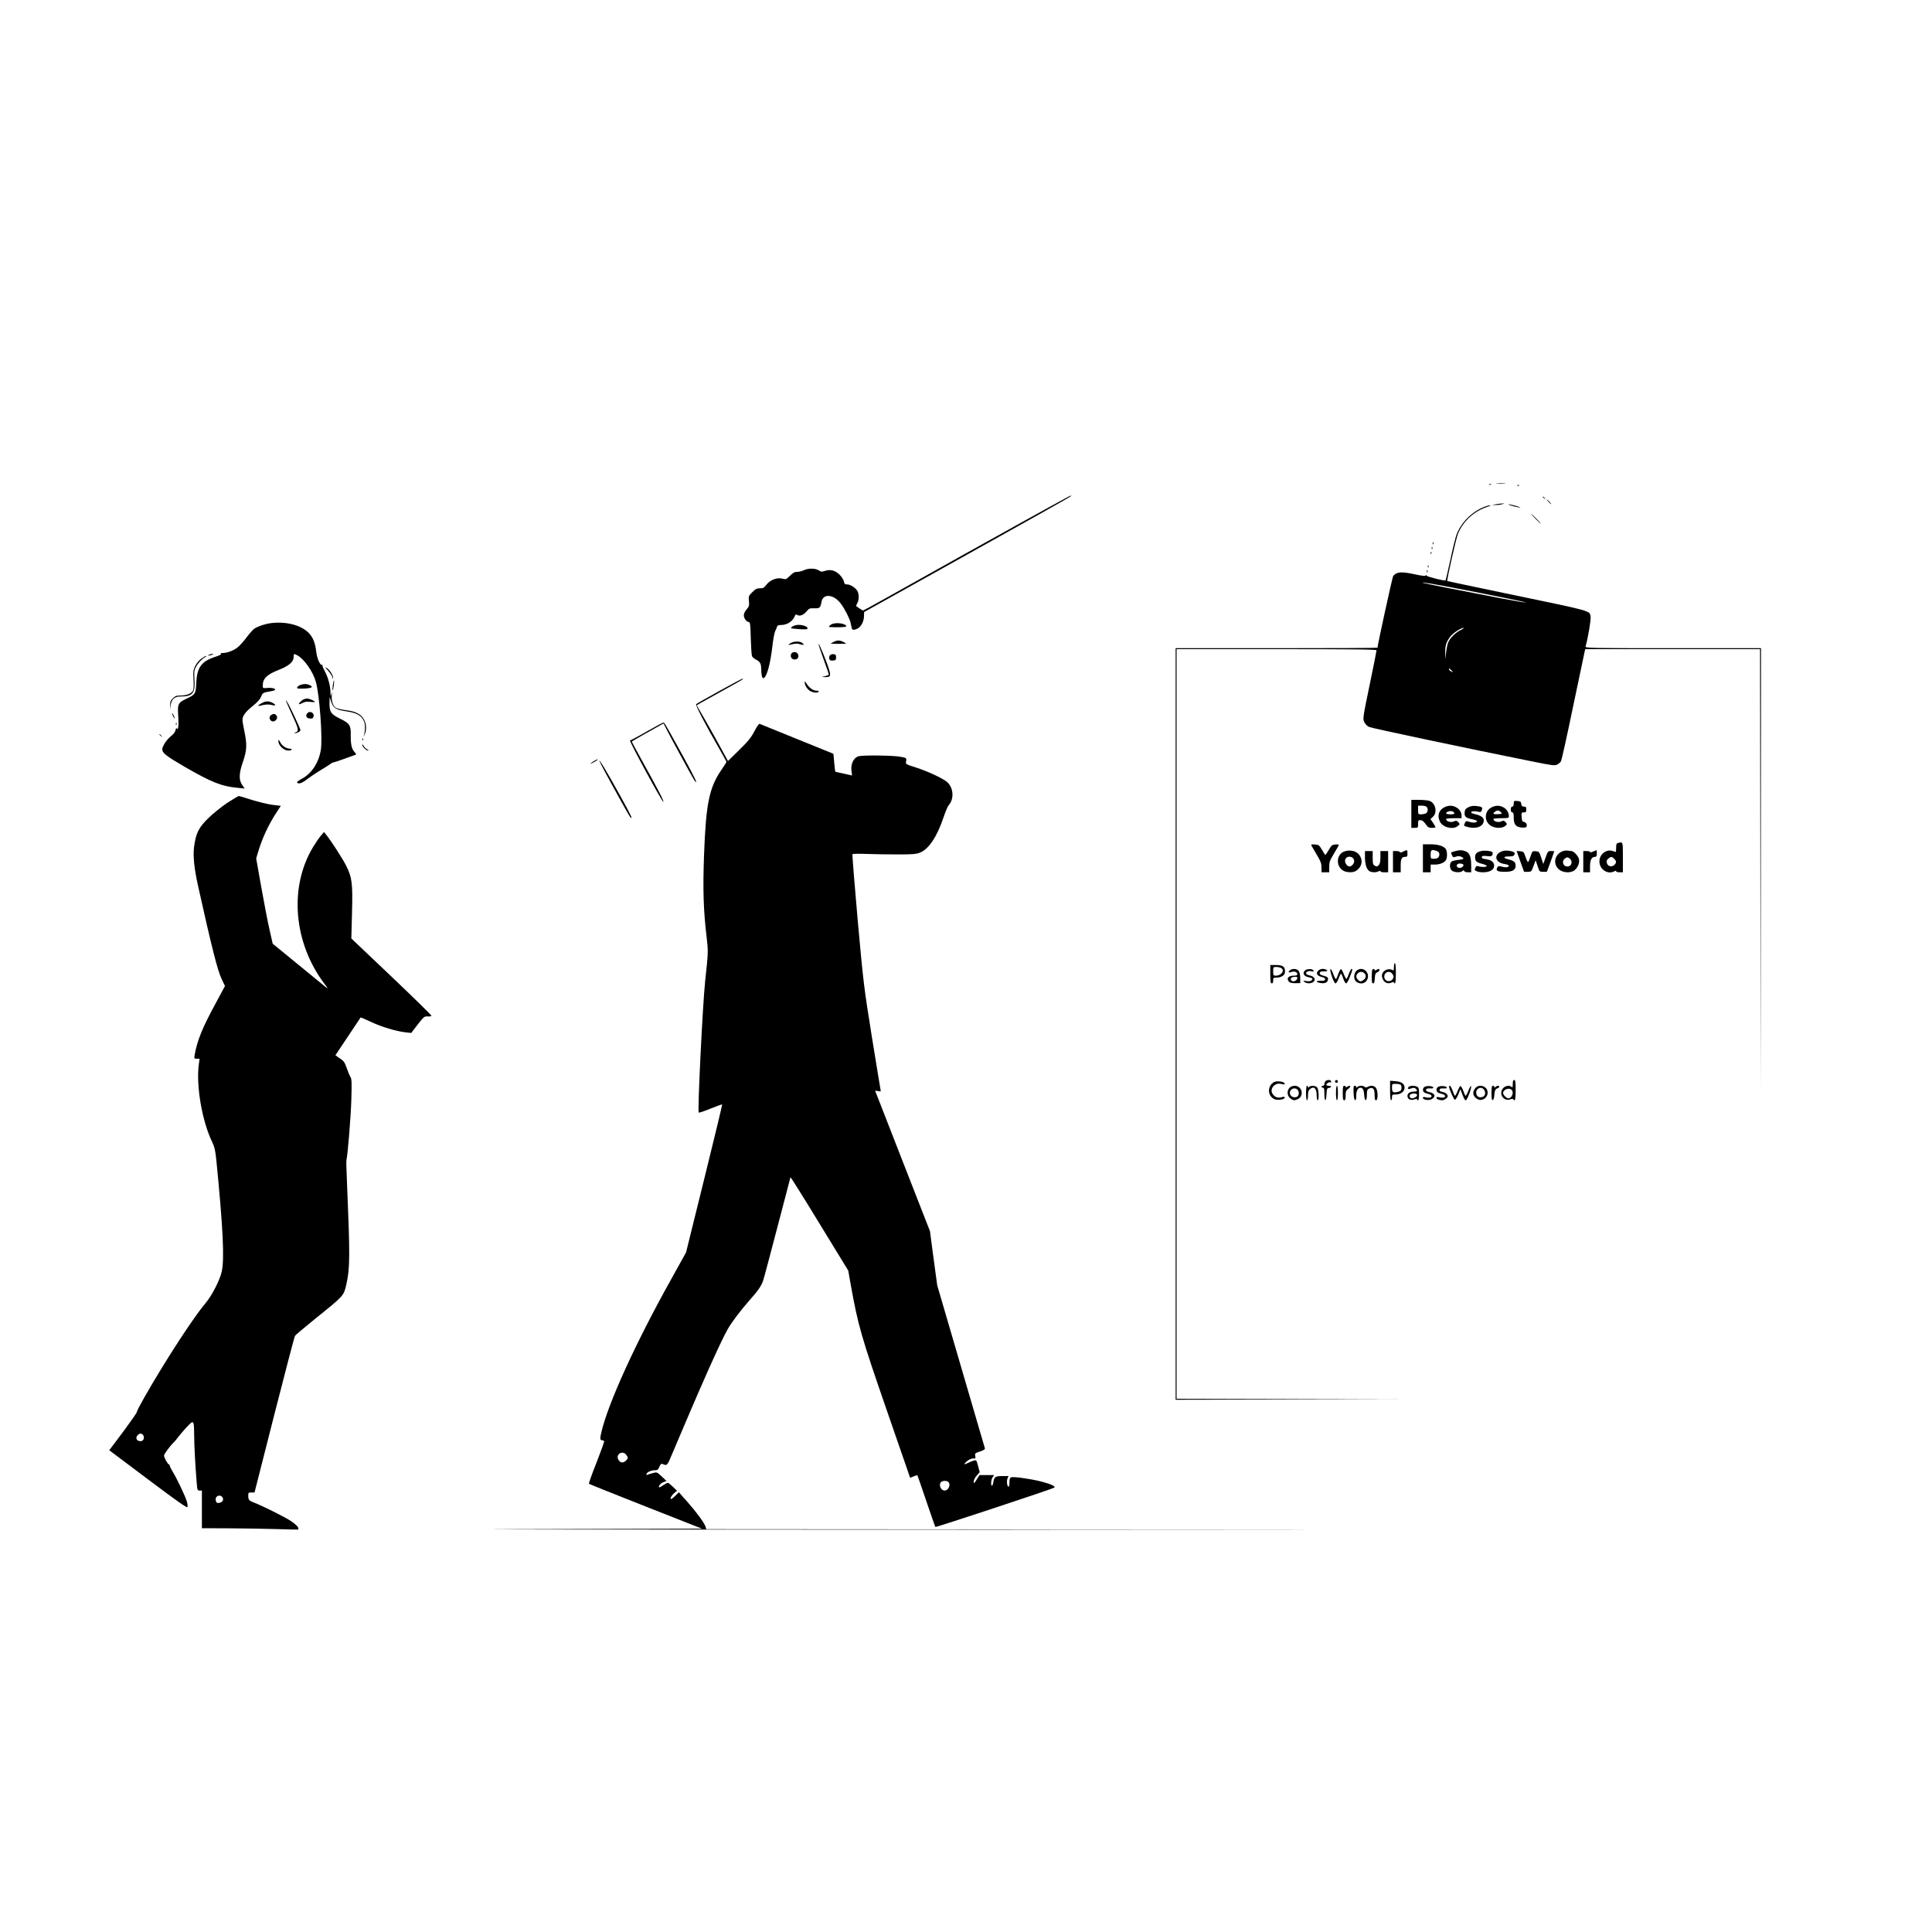 <?xml version="1.0" standalone="no"?>
<!DOCTYPE svg PUBLIC "-//W3C//DTD SVG 20010904//EN"
 "http://www.w3.org/TR/2001/REC-SVG-20010904/DTD/svg10.dtd">
<svg version="1.0" xmlns="http://www.w3.org/2000/svg"
 width="2000pt" height="2000pt" viewBox="0 0 2000 2000"
 preserveAspectRatio="xMidYMid meet">

<g transform="translate(0,2000) scale(0.1,-0.1)"
fill="#000000" stroke="none">
<path d="M15498 14993 c23 -2 59 -2 80 0 20 2 1 4 -43 4 -44 0 -61 -2 -37 -4z"/>
<path d="M15418 14983 c7 -3 16 -2 19 1 4 3 -2 6 -13 5 -11 0 -14 -3 -6 -6z"/>
<path d="M15708 14973 c7 -3 16 -2 19 1 4 3 -2 6 -13 5 -11 0 -14 -3 -6 -6z"/>
<path d="M11024 14839 c-100 -53 -743 -409 -1041 -576 -701 -393 -1042 -583
-1048 -583 -3 0 -20 10 -38 22 -18 13 -33 23 -35 24 -1 1 4 14 13 30 18 35 19
90 2 124 -17 33 -73 70 -107 70 -23 0 -29 5 -34 31 -3 17 -23 48 -44 69 -45
45 -96 59 -152 40 -32 -11 -41 -10 -65 6 -35 23 -109 23 -154 1 -19 -9 -50
-17 -69 -17 -27 0 -43 -9 -74 -40 -38 -37 -43 -40 -74 -31 -61 17 -133 -11
-176 -69 -18 -24 -29 -30 -61 -30 -33 0 -46 -7 -79 -40 -39 -39 -40 -42 -35
-93 4 -47 2 -55 -24 -85 -18 -20 -29 -44 -29 -62 0 -31 30 -70 54 -70 11 0 15
-34 18 -167 3 -93 8 -176 13 -186 4 -10 22 -25 39 -34 45 -23 55 -42 56 -98 0
-58 9 -95 21 -95 33 0 72 135 94 325 8 74 22 147 30 162 8 15 16 36 19 46 4
12 16 17 41 17 68 0 127 42 148 104 2 5 11 5 22 -1 26 -15 64 1 97 40 24 29
31 32 77 30 56 -2 64 4 76 70 17 87 129 74 200 -23 41 -55 91 -154 100 -196 3
-16 8 -39 11 -51 5 -26 21 -29 59 -11 37 17 67 72 69 126 l1 46 750 418 c1022
570 1395 779 1395 784 0 7 -6 5 -66 -27z"/>
<path d="M15970 14856 c0 -2 8 -10 18 -17 15 -13 16 -12 3 4 -13 16 -21 21
-21 13z"/>
<path d="M16030 14805 c13 -14 26 -25 28 -25 3 0 -5 11 -18 25 -13 14 -26 25
-28 25 -3 0 5 -11 18 -25z"/>
<path d="M15485 14780 l-40 -7 40 -1 c22 0 51 4 65 8 l25 8 -25 0 c-14 -1 -43
-4 -65 -8z"/>
<path d="M15665 14760 c39 -10 72 -16 73 -15 6 6 -100 35 -122 34 -12 0 11 -8
49 -19z"/>
<path d="M15365 14753 c-131 -53 -235 -157 -286 -284 -11 -30 -41 -148 -65
-264 -25 -115 -47 -211 -49 -213 -8 -8 -188 36 -195 48 -5 8 -9 9 -11 2 -3 -7
-43 -3 -119 14 -136 29 -182 25 -218 -19 -8 -10 -162 -714 -162 -742 0 -3
-470 -5 -1045 -5 l-1045 0 0 -3890 0 -3890 1168 2 1167 3 -1162 2 -1163 3 0
3880 0 3880 1035 0 c821 0 1035 -3 1035 -12 0 -7 -32 -169 -72 -360 -71 -342
-71 -349 -55 -383 10 -21 30 -41 49 -50 29 -14 997 -218 1677 -355 224 -45
246 -48 272 -34 16 8 33 23 39 35 6 11 63 266 125 567 63 301 117 557 120 570
l5 22 905 0 905 0 3 -2287 2 -2288 3 2293 2 2292 -911 0 c-862 0 -910 1 -905
18 25 89 57 279 52 308 -13 65 38 51 -896 245 -322 67 -586 123 -588 124 -7 6
92 446 111 490 56 134 168 235 312 281 22 7 31 13 20 13 -11 0 -38 -7 -60 -16z
m-343 -833 c449 -86 782 -154 772 -157 -6 -2 -118 17 -250 42 -319 61 -797
155 -809 160 -36 13 59 -2 287 -45z m99 -442 c-55 -27 -108 -80 -129 -127 -8
-20 -18 -67 -22 -106 l-7 -70 -2 67 c-1 74 8 105 47 161 25 38 112 97 142 97
8 0 -5 -10 -29 -22z m-95 -419 c19 -22 19 -22 -3 -10 -13 6 -23 16 -23 21 0
15 5 12 26 -11z"/>
<path d="M15895 14630 c27 -27 51 -50 54 -50 3 0 -17 23 -44 50 -27 28 -51 50
-54 50 -3 0 17 -22 44 -50z"/>
<path d="M14831 14374 c0 -11 3 -14 6 -6 3 7 2 16 -1 19 -3 4 -6 -2 -5 -13z"/>
<path d="M14821 14324 c0 -11 3 -14 6 -6 3 7 2 16 -1 19 -3 4 -6 -2 -5 -13z"/>
<path d="M14811 14274 c0 -11 3 -14 6 -6 3 7 2 16 -1 19 -3 4 -6 -2 -5 -13z"/>
<path d="M14781 14134 c0 -11 3 -14 6 -6 3 7 2 16 -1 19 -3 4 -6 -2 -5 -13z"/>
<path d="M14771 14084 c0 -11 3 -14 6 -6 3 7 2 16 -1 19 -3 4 -6 -2 -5 -13z"/>
<path d="M2810 13550 c-65 -8 -135 -31 -177 -58 -13 -8 -48 -47 -78 -87 -30
-41 -72 -87 -92 -104 -41 -34 -111 -61 -157 -61 -19 0 -26 -3 -19 -8 8 -5 -12
-16 -55 -30 -146 -47 -192 -109 -200 -267 -5 -117 -9 -124 -100 -167 -89 -42
-96 -56 -87 -178 7 -99 0 -155 -15 -131 -4 8 -9 2 -13 -17 -4 -19 -20 -41 -43
-59 -44 -33 -94 -107 -94 -139 0 -39 39 -70 230 -181 277 -160 383 -203 545
-218 l78 -8 -23 33 c-39 55 -38 119 4 241 42 123 45 179 16 318 -11 52 -20
106 -20 120 0 41 33 84 108 144 48 39 74 68 85 95 17 42 17 42 110 58 71 12
26 40 -53 32 -38 -3 -40 -2 -40 24 0 74 43 116 167 164 105 41 153 83 153 134
0 34 1 35 38 16 68 -35 161 -167 191 -271 39 -136 72 -590 52 -710 -24 -137
-98 -247 -204 -301 -26 -14 -45 -29 -42 -34 13 -21 51 -8 104 33 31 24 99 70
151 101 52 31 97 60 100 64 3 4 12 8 20 9 8 1 60 18 115 38 55 20 106 38 114
41 11 3 9 10 -8 28 -31 33 -41 79 -40 174 2 105 -10 123 -114 174 -92 45 -107
69 -106 160 l1 63 16 -49 c23 -67 50 -84 160 -100 102 -15 149 -41 178 -98 16
-31 16 -104 0 -153 -3 -11 0 -6 8 10 22 45 20 111 -6 157 -32 56 -86 84 -186
96 -45 6 -93 17 -107 26 -29 19 -46 75 -40 131 4 35 3 36 -4 10 -8 -27 -9 -26
-10 19 -1 68 -27 162 -61 222 -16 29 -26 55 -22 59 4 5 2 5 -4 2 -18 -10 -52
65 -60 133 -9 80 -27 134 -60 177 -71 93 -234 143 -404 123z"/>
<path d="M8614 13540 c-23 -9 -41 -30 -27 -31 83 -5 173 -2 173 7 0 28 -97 44
-146 24z"/>
<path d="M8242 13529 c-33 -7 -60 -25 -51 -32 2 -3 41 -7 87 -10 63 -4 82 -2
82 8 0 23 -72 44 -118 34z"/>
<path d="M8628 13354 c-16 -8 -28 -16 -28 -17 0 -1 36 -2 80 -2 44 0 80 1 80
2 0 1 -13 9 -30 18 -36 19 -67 19 -102 -1z"/>
<path d="M8187 13344 c-38 -21 -31 -25 20 -12 30 7 51 7 74 -1 39 -13 50 -6
23 14 -25 19 -81 18 -117 -1z"/>
<path d="M8476 13320 c4 -14 22 -68 41 -120 62 -172 65 -181 60 -187 -3 -3
-21 -9 -39 -13 l-33 -8 36 -1 c66 -2 67 14 14 157 -47 124 -93 226 -79 172z"/>
<path d="M8192 13234 c-20 -36 13 -73 51 -58 39 14 24 74 -18 74 -13 0 -28 -7
-33 -16z"/>
<path d="M2160 13220 c-11 -8 -7 -9 15 -4 37 8 45 14 19 14 -10 0 -26 -5 -34
-10z"/>
<path d="M8591 13216 c-7 -8 -10 -24 -6 -36 5 -17 13 -20 38 -18 28 3 32 7 32
33 0 25 -4 31 -26 33 -14 2 -31 -4 -38 -12z"/>
<path d="M2083 13181 c-24 -17 -49 -48 -63 -77 -20 -43 -22 -59 -17 -137 3
-49 2 -100 -4 -113 -12 -32 -65 -54 -129 -54 -44 0 -56 -5 -81 -29 -24 -24
-29 -37 -27 -73 l1 -43 4 42 c6 62 39 93 100 93 128 0 155 33 146 176 -5 78
-3 95 15 129 21 41 61 83 97 103 11 6 15 12 9 12 -6 0 -29 -13 -51 -29z"/>
<path d="M3398 13055 c23 -26 43 -57 43 -69 1 -15 3 -16 6 -5 6 22 -32 84 -65
105 -21 14 -17 7 16 -31z"/>
<path d="M7450 12849 c-129 -71 -239 -134 -244 -139 -9 -9 97 -213 241 -463
40 -70 73 -130 73 -134 0 -4 -23 -39 -50 -80 -129 -185 -163 -356 -182 -891
-13 -354 -6 -571 28 -852 16 -140 16 -146 -16 -445 -26 -238 -80 -1348 -67
-1362 4 -4 60 15 123 41 64 26 118 45 120 43 2 -2 -81 -348 -185 -768 l-189
-764 -161 -290 c-364 -653 -647 -1274 -716 -1573 -16 -66 -14 -82 10 -82 8 0
16 -4 19 -9 3 -4 -33 -104 -79 -222 -47 -117 -82 -216 -78 -219 5 -4 269 -110
589 -236 l581 -229 -1896 -5 c-1043 -3 1087 -5 4734 -5 3801 0 4619 1 1918 2
l-4712 3 -6 23 c-12 40 -93 151 -186 256 l-91 103 -39 -38 c-21 -21 -41 -35
-45 -32 -9 9 13 44 40 66 l25 19 -42 41 c-24 23 -48 42 -53 42 -6 0 -28 -11
-49 -25 -20 -15 -39 -24 -42 -21 -11 10 19 45 47 54 l30 11 -50 47 c-48 45
-51 46 -87 36 -21 -5 -46 -13 -57 -17 -14 -6 -18 -4 -14 6 7 20 48 39 86 39
28 0 35 5 48 36 11 27 19 34 32 29 48 -20 48 -20 97 97 301 713 499 1159 578
1298 41 73 134 195 228 302 84 94 119 144 138 198 7 19 73 267 147 550 74 283
136 519 137 523 1 5 137 -211 300 -479 l298 -487 24 -136 c78 -435 105 -530
382 -1331 96 -278 188 -544 205 -592 l29 -86 36 14 c19 9 37 13 40 11 2 -3 44
-122 92 -266 49 -144 91 -265 94 -268 6 -6 1217 395 1231 407 15 14 -36 38
-134 63 -107 28 -290 53 -314 44 -11 -5 -16 -19 -16 -52 0 -25 -4 -45 -9 -45
-15 0 -23 54 -12 83 l11 27 -64 0 c-72 0 -84 -8 -93 -64 -3 -20 -10 -36 -14
-36 -15 0 -10 64 7 88 l15 22 -76 0 -75 0 -30 -47 c-27 -43 -30 -45 -30 -20 0
15 13 41 31 62 l31 35 -17 64 c-17 62 -18 64 -44 56 -15 -4 -42 -15 -60 -24
-44 -23 -49 -15 -11 18 28 23 55 32 83 27 5 -1 6 11 3 27 -6 26 -4 29 49 46
41 15 54 23 50 35 -8 26 -101 343 -303 1036 l-190 650 -38 280 -37 280 -283
724 c-156 398 -284 726 -284 728 0 3 14 2 30 -2 28 -6 30 -5 25 17 -3 12 -43
259 -90 548 -82 513 -86 541 -146 1203 -33 373 -58 681 -54 685 4 4 70 5 148
2 78 -3 223 -5 322 -5 150 0 188 3 227 18 93 36 180 168 248 373 18 54 41 108
51 119 60 67 49 188 -22 244 -57 44 -222 118 -349 156 -56 17 -74 27 -72 39 8
53 10 50 -63 63 -78 13 -371 17 -424 5 -51 -11 -85 -77 -77 -148 l6 -52 -83
19 c-45 10 -85 19 -88 19 -3 0 -9 41 -13 92 -4 51 -8 93 -9 95 -2 1 -171 70
-377 153 -206 84 -380 154 -387 157 -6 2 -29 -30 -53 -76 -35 -67 -63 -102
-158 -195 l-116 -114 -97 177 c-53 97 -126 226 -162 288 l-65 112 41 24 c23
13 130 73 237 132 214 119 205 113 199 120 -3 2 -110 -54 -239 -126z m-966
-7911 c20 -29 20 -34 -4 -58 -27 -27 -56 -25 -76 5 -38 57 41 109 80 53z
m3334 -280 c27 -27 0 -88 -39 -88 -40 0 -65 60 -37 88 7 7 24 12 38 12 14 0
31 -5 38 -12z"/>
<path d="M3446 12909 c-4 -28 -5 -53 -3 -56 3 -2 8 19 12 47 4 28 5 53 2 56
-2 3 -7 -19 -11 -47z"/>
<path d="M8330 12937 c0 -31 29 -76 60 -92 33 -17 76 -20 85 -5 4 6 -6 10 -23
10 -34 0 -76 30 -103 74 -13 22 -19 26 -19 13z"/>
<path d="M3108 12909 c-14 -6 -29 -17 -32 -25 -5 -12 6 -14 71 -12 80 3 102
16 58 36 -30 14 -60 14 -97 1z"/>
<path d="M3145 12761 c-24 -10 -62 -51 -48 -51 6 0 24 7 39 15 21 11 43 14 77
9 56 -7 61 1 12 22 -38 16 -51 16 -80 5z"/>
<path d="M2960 12747 c0 -5 28 -68 61 -140 70 -151 76 -177 39 -188 -17 -5
-19 -7 -7 -8 24 -1 57 17 57 31 0 7 -25 66 -57 132 -56 121 -93 188 -93 173z"/>
<path d="M2715 12724 c-43 -22 -56 -38 -25 -30 57 15 88 17 123 8 44 -12 49 1
7 23 -37 19 -67 19 -105 -1z"/>
<path d="M3180 12615 c-20 -24 -8 -50 27 -53 25 -2 33 1 38 18 13 40 -38 68
-65 35z"/>
<path d="M1781 12615 c0 -5 6 -21 14 -35 8 -14 14 -20 14 -15 0 6 -6 21 -14
35 -8 14 -14 21 -14 15z"/>
<path d="M2808 12599 c-22 -12 -23 -42 -3 -59 35 -29 85 26 53 58 -14 14 -27
15 -50 1z"/>
<path d="M1821 12504 c0 -11 3 -14 6 -6 3 7 2 16 -1 19 -3 4 -6 -2 -5 -13z"/>
<path d="M6715 12439 c-77 -44 -151 -85 -165 -91 -14 -7 -26 -13 -28 -14 -10
-6 331 -634 344 -634 12 0 -41 104 -223 432 -56 102 -103 188 -103 191 0 2 60
37 133 78 72 40 146 81 164 92 l32 18 32 -63 c38 -75 252 -469 281 -516 11
-18 23 -31 25 -28 6 6 -74 158 -214 409 -114 205 -115 207 -128 207 -5 -1 -73
-37 -150 -81z"/>
<path d="M1650 12396 c0 -2 8 -10 18 -17 15 -13 16 -12 3 4 -13 16 -21 21 -21
13z"/>
<path d="M3751 12344 c0 -11 3 -14 6 -6 3 7 2 16 -1 19 -3 4 -6 -2 -5 -13z"/>
<path d="M2884 12313 c10 -42 60 -83 101 -83 19 0 35 5 35 10 0 6 -9 10 -20
10 -34 0 -79 28 -95 60 -19 38 -29 39 -21 3z"/>
<path d="M3750 12289 c0 -19 41 -59 61 -59 8 0 3 6 -11 13 -13 7 -30 24 -37
37 -8 15 -13 19 -13 9z"/>
<path d="M6147 12121 c-40 -26 -47 -36 -12 -18 42 23 62 37 50 36 -5 0 -22 -8
-38 -18z"/>
<path d="M6255 12024 c85 -159 256 -467 268 -482 5 -7 12 -10 14 -8 6 6 -64
137 -209 393 -118 208 -168 274 -73 97z"/>
<path d="M2353 11689 c-60 -40 -147 -110 -195 -157 -102 -99 -130 -157 -149
-299 -12 -96 1 -221 41 -403 144 -649 203 -879 245 -966 l34 -71 -99 -184
c-136 -250 -190 -384 -215 -531 -6 -37 -5 -38 23 -38 l28 0 -7 -52 c-32 -223
33 -599 141 -818 21 -43 29 -81 39 -175 70 -708 85 -1021 57 -1156 -19 -89
-102 -251 -169 -330 -91 -107 -284 -394 -467 -694 -123 -201 -247 -420 -243
-431 2 -6 -62 -97 -141 -204 l-145 -193 402 -302 c304 -228 403 -298 408 -286
3 8 0 36 -8 61 -16 54 -102 235 -145 305 -17 28 -31 56 -31 63 0 6 -4 12 -8
12 -12 0 -52 73 -51 93 1 16 65 102 102 137 9 8 29 32 44 53 16 22 56 68 89
104 74 78 75 76 77 -82 0 -104 11 -306 26 -492 6 -79 8 -83 30 -83 l24 0 0
-195 0 -195 273 -1 c149 -1 373 -4 497 -8 124 -4 227 -6 228 -5 2 2 1 12 -3
23 -3 11 -36 40 -73 65 -67 44 -293 157 -382 191 -52 20 -60 28 -60 73 0 30 2
32 33 32 l32 0 204 803 c112 441 209 810 215 819 6 9 99 87 206 174 303 244
297 238 325 356 39 172 39 293 6 1082 -5 104 -7 197 -5 205 14 58 46 451 51
627 5 179 4 214 -9 235 -9 13 -26 55 -39 93 -21 60 -30 73 -71 100 l-46 32
129 193 c71 107 130 196 132 198 2 2 51 -19 108 -46 107 -51 261 -97 360 -108
l56 -6 67 87 c65 83 69 86 104 84 21 -2 38 2 38 7 1 6 -185 188 -413 405
l-416 395 7 265 c8 303 1 365 -59 485 -32 67 -164 271 -210 326 l-21 26 -34
-40 c-19 -22 -55 -76 -81 -119 -249 -415 -200 -989 120 -1413 31 -40 38 -53
21 -40 -14 11 -145 118 -291 238 l-266 218 -31 137 c-18 75 -56 274 -86 441
l-54 305 18 60 c42 144 110 291 194 418 l43 66 -91 11 c-49 7 -144 30 -211 51
-67 22 -127 40 -132 40 -6 0 -60 -32 -120 -71z m-873 -6543 c19 -23 8 -61 -18
-64 -44 -7 -67 32 -36 62 19 20 38 20 54 2z m824 -648 c15 -25 -3 -52 -37 -56
-21 -3 -28 2 -33 24 -12 46 44 72 70 32z"/>
<path d="M14610 11575 l0 -145 35 0 c34 0 35 1 35 40 0 36 3 40 24 40 17 0 33
-12 53 -40 24 -34 33 -40 66 -40 20 0 37 3 37 8 0 4 -12 24 -26 45 l-26 38 26
24 c48 44 27 142 -35 164 -18 6 -67 11 -110 11 l-79 0 0 -145z m158 73 c18
-18 14 -56 -7 -68 -11 -5 -33 -10 -50 -10 -30 0 -31 1 -31 45 l0 45 38 0 c21
0 43 -5 50 -12z"/>
<path d="M15670 11681 c0 -21 -5 -31 -15 -31 -10 0 -15 -10 -15 -30 0 -20 5
-30 15 -30 11 0 15 -13 15 -54 0 -68 20 -95 75 -102 22 -3 45 -1 52 3 19 13 4
51 -21 55 -18 3 -21 11 -24 51 -3 45 -2 47 22 47 22 0 26 4 26 30 0 25 -4 30
-24 30 -19 0 -25 6 -28 28 -3 23 -8 27 -40 30 -36 3 -38 2 -38 -27z"/>
<path d="M14952 11643 c-57 -28 -76 -86 -46 -148 28 -60 135 -87 185 -46 23
19 23 19 5 40 -14 15 -23 18 -37 11 -35 -19 -89 -6 -89 22 0 4 36 8 80 8 l80
0 0 28 c0 35 -23 68 -60 87 -37 19 -77 19 -118 -2z m102 -59 c4 -11 -5 -14
-39 -14 -48 0 -60 15 -23 29 28 10 55 3 62 -15z"/>
<path d="M15200 11643 c-28 -14 -36 -25 -38 -51 -4 -45 10 -59 74 -72 30 -6
54 -15 54 -20 0 -15 -35 -20 -70 -10 -46 13 -45 14 -58 -15 -11 -23 -9 -25 26
-35 95 -26 172 4 172 68 0 27 -29 49 -78 61 -45 10 -59 17 -50 27 9 8 40 8 71
1 23 -6 29 -4 36 15 12 31 3 38 -55 44 -36 4 -58 0 -84 -13z"/>
<path d="M15442 11643 c-82 -40 -81 -157 2 -197 46 -22 108 -21 137 3 23 19
23 19 5 40 -14 15 -23 18 -37 11 -35 -19 -89 -6 -89 22 0 4 36 8 80 8 72 0 80
2 80 19 0 37 -20 71 -52 91 -40 24 -82 25 -126 3z m94 -50 c17 -17 16 -18 -25
-21 -51 -4 -63 4 -37 24 26 19 41 18 62 -3z"/>
<path d="M16748 11273 c-14 -3 -18 -15 -18 -49 0 -24 -2 -44 -4 -44 -1 0 -17
5 -33 11 -63 21 -134 -33 -136 -105 -2 -84 84 -143 154 -106 13 7 19 7 19 0 0
-5 16 -10 35 -10 l35 0 0 155 c0 167 2 162 -52 148z m-38 -163 c25 -25 25 -42
0 -65 -27 -24 -68 -13 -76 22 -5 20 -2 31 16 45 28 23 35 23 60 -2z"/>
<path d="M13578 11243 c6 -10 31 -53 56 -96 38 -64 46 -86 46 -127 l0 -50 40
0 40 0 0 56 c0 50 6 66 50 139 28 46 50 86 50 89 0 4 -17 6 -37 4 -33 -3 -40
-9 -67 -55 -17 -29 -33 -53 -36 -53 -3 0 -19 24 -35 53 -29 49 -34 52 -74 55
-38 3 -41 1 -33 -15z"/>
<path d="M14730 11115 l0 -145 40 0 40 0 0 40 0 40 45 0 c52 0 99 21 115 49
14 27 12 93 -4 113 -23 31 -81 48 -161 48 l-75 0 0 -145z m144 75 c18 -6 26
-17 26 -33 0 -32 -18 -47 -57 -47 -32 0 -33 1 -33 45 0 49 11 55 64 35z"/>
<path d="M13930 11190 c-116 -28 -103 -201 17 -217 55 -7 84 1 115 32 33 33
42 77 24 120 -24 56 -86 82 -156 65z m88 -99 c4 -27 -24 -61 -49 -61 -25 0
-52 44 -44 70 15 47 86 40 93 -9z"/>
<path d="M14525 11184 c-19 -10 -31 -11 -33 -5 -2 6 -19 11 -38 11 l-34 0 0
-110 0 -110 40 0 40 0 0 68 c0 73 10 92 47 92 20 0 23 5 23 35 0 40 -3 41 -45
19z"/>
<path d="M15060 11188 c-44 -12 -43 -11 -29 -41 10 -23 14 -24 41 -15 21 7 37
7 54 -1 38 -17 28 -28 -30 -33 -30 -3 -62 -10 -70 -17 -24 -20 -20 -77 6 -95
27 -19 89 -21 107 -3 11 10 14 10 18 0 3 -7 20 -13 39 -13 l34 0 0 63 c0 95
-15 136 -55 153 -39 16 -65 16 -115 2z m90 -143 c0 -18 -28 -34 -51 -28 -19 5
-25 24 -12 36 13 14 63 7 63 -8z"/>
<path d="M15333 11190 c-47 -11 -63 -28 -63 -65 0 -40 14 -53 75 -68 26 -7 46
-16 46 -22 -2 -12 -56 -13 -87 -2 -16 6 -23 2 -32 -17 -9 -21 -7 -25 14 -35
35 -16 110 -14 144 4 57 29 47 97 -17 114 -21 6 -46 11 -55 11 -10 0 -18 7
-18 16 0 14 9 16 51 12 45 -5 52 -3 59 16 5 13 3 23 -4 27 -21 12 -81 17 -113
9z"/>
<path d="M15556 11190 c-97 -30 -85 -119 18 -134 46 -7 60 -21 31 -32 -9 -4
-33 -2 -55 4 -36 9 -42 8 -51 -10 -17 -32 4 -43 80 -43 79 0 111 19 111 65 0
34 -17 49 -75 64 -58 14 -55 31 5 30 43 -1 60 8 60 33 0 20 -81 36 -124 23z"/>
<path d="M16195 11194 c-91 -21 -126 -119 -67 -185 35 -39 110 -51 159 -26 39
21 67 78 59 122 -7 33 -55 85 -79 85 -7 0 -21 2 -32 4 -11 2 -29 2 -40 0z m73
-113 c4 -28 -14 -51 -42 -51 -47 0 -63 57 -24 84 19 13 25 14 43 2 11 -7 21
-23 23 -35z"/>
<path d="M16493 11185 c-18 -8 -33 -10 -33 -5 0 6 -16 10 -35 10 l-35 0 0
-110 0 -110 35 0 35 0 0 63 c0 67 17 97 53 97 13 0 17 9 17 35 0 19 -1 35 -2
35 -2 -1 -18 -7 -35 -15z"/>
<path d="M14130 11125 c0 -74 18 -128 48 -144 26 -14 68 -14 93 -1 13 7 19 7
19 0 0 -5 18 -10 40 -10 l40 0 0 110 0 110 -40 0 -40 0 0 -64 c0 -45 -5 -69
-16 -80 -18 -19 -20 -19 -45 -6 -16 9 -19 22 -19 80 l0 70 -40 0 -40 0 0 -65z"/>
<path d="M15738 11083 l39 -108 38 0 c36 0 38 1 60 60 l22 60 20 -60 c19 -59
20 -60 58 -60 l38 0 39 105 c21 58 38 106 38 108 0 1 -15 2 -33 2 -32 0 -34
-3 -57 -67 l-24 -67 -21 64 c-21 63 -23 65 -57 68 -35 3 -36 2 -53 -50 -10
-29 -21 -57 -25 -61 -4 -5 -16 18 -27 50 -19 55 -21 58 -56 61 l-37 3 38 -108z"/>
<path d="M14430 9990 c0 -38 -1 -39 -25 -28 -32 14 -78 -4 -94 -38 -8 -19 -8
-33 3 -59 17 -39 54 -54 92 -36 15 6 24 7 24 1 0 -6 5 -10 10 -10 6 0 10 42
10 105 0 63 -4 105 -10 105 -5 0 -10 -18 -10 -40z m-15 -74 c13 -19 14 -29 6
-45 -25 -46 -91 -33 -91 19 0 50 58 68 85 26z"/>
<path d="M13150 9915 c0 -78 3 -95 15 -95 10 0 15 10 15 30 0 28 2 30 39 30
40 0 79 23 82 50 7 60 -16 80 -92 80 l-59 0 0 -95z m111 65 c43 -23 5 -80 -53
-80 -26 0 -28 2 -28 45 0 44 1 45 31 45 17 0 39 -5 50 -10z"/>
<path d="M13354 9956 c-25 -19 -14 -29 18 -17 28 10 58 -2 58 -24 0 -11 -11
-15 -38 -15 -57 0 -79 -31 -47 -64 10 -10 33 -14 65 -14 l50 1 0 51 c0 31 -6
61 -16 74 -18 25 -60 29 -90 8z m76 -80 c0 -19 -26 -38 -47 -34 -24 4 -29 35
-6 41 35 9 53 7 53 -7z"/>
<path d="M13506 9951 c-25 -27 -7 -58 39 -67 42 -7 50 -17 30 -34 -9 -8 -29
-10 -52 -6 -35 6 -37 5 -19 -9 39 -30 112 -9 105 30 -4 20 -21 31 -61 40 -16
3 -28 12 -28 20 0 17 33 28 61 20 15 -5 20 -3 17 6 -8 23 -71 23 -92 0z"/>
<path d="M13644 9949 c-24 -27 -9 -51 40 -63 25 -7 36 -15 34 -25 -3 -12 -15
-16 -46 -14 -50 2 -56 -13 -8 -22 44 -9 73 1 81 25 9 28 0 38 -46 50 -30 8
-39 16 -37 28 3 13 13 17 41 16 38 -1 49 9 21 20 -30 12 -61 6 -80 -15z"/>
<path d="M13786 9896 c15 -45 31 -76 39 -76 8 0 22 23 32 50 10 28 21 50 25
50 3 0 14 -22 23 -50 9 -27 23 -50 30 -50 7 0 25 30 39 68 28 74 30 82 17 82
-4 0 -16 -21 -26 -47 -10 -27 -21 -52 -25 -56 -4 -4 -16 16 -27 44 -11 29 -25
55 -30 56 -6 2 -19 -19 -28 -46 -9 -28 -20 -53 -25 -56 -4 -2 -16 19 -26 47
-31 84 -47 70 -18 -16z"/>
<path d="M14042 9950 c-31 -29 -31 -93 0 -114 43 -30 94 -18 113 27 31 75 -55
141 -113 87z m83 -26 c22 -23 15 -56 -17 -73 -24 -14 -28 -14 -47 3 -25 23
-27 49 -5 70 20 21 48 20 69 0z"/>
<path d="M14207 9963 c-4 -3 -7 -37 -7 -75 0 -53 3 -68 14 -68 11 0 16 15 18
53 2 43 7 54 26 62 12 5 22 15 22 22 0 16 -6 16 -31 3 -13 -7 -19 -7 -19 0 0
11 -13 13 -23 3z"/>
<path d="M13722 8808 c-7 -7 -12 -20 -12 -30 0 -10 -7 -18 -15 -18 -8 0 -15
-4 -15 -10 0 -5 7 -10 15 -10 12 0 15 -14 15 -65 0 -83 18 -85 22 -2 3 56 5
62 26 65 30 5 28 22 -3 22 -14 0 -25 4 -25 9 0 14 28 33 40 26 5 -3 10 1 10 9
0 19 -40 22 -58 4z"/>
<path d="M13820 8805 c0 -8 7 -15 15 -15 8 0 15 7 15 15 0 8 -7 15 -15 15 -8
0 -15 -7 -15 -15z"/>
<path d="M15660 8778 c0 -33 -3 -39 -12 -30 -19 19 -63 14 -86 -11 -53 -56 2
-144 73 -117 15 6 26 6 30 0 18 -28 25 0 25 95 0 87 -3 105 -15 105 -11 0 -15
-11 -15 -42z m-12 -60 c27 -27 3 -88 -34 -88 -18 0 -54 36 -54 54 0 37 61 61
88 34z"/>
<path d="M13195 8801 c-62 -27 -79 -112 -31 -159 21 -21 36 -27 71 -27 24 0
50 6 56 12 18 18 7 24 -28 14 -38 -11 -72 4 -92 40 -29 52 30 116 92 98 33 -9
47 -5 30 12 -14 14 -74 20 -98 10z"/>
<path d="M14390 8711 c0 -61 4 -101 10 -101 6 0 10 14 10 30 0 28 2 30 39 30
50 0 91 31 91 69 0 41 -31 64 -95 69 l-55 4 0 -101z m108 60 c8 -4 12 -21 10
-37 -2 -22 -10 -30 -37 -37 -49 -12 -61 -4 -61 43 0 40 0 40 38 40 20 0 43 -4
50 -9z"/>
<path d="M13350 8740 c-30 -30 -27 -83 6 -109 30 -24 43 -26 77 -10 71 32 47
139 -30 139 -20 0 -41 -8 -53 -20z m95 -55 c0 -34 -23 -50 -57 -42 -45 12 -48
70 -5 87 31 12 62 -11 62 -45z"/>
<path d="M13520 8685 c0 -43 4 -75 10 -75 6 0 10 22 10 48 0 35 5 54 18 65 42
38 72 13 72 -60 0 -29 5 -53 10 -53 17 0 12 116 -6 134 -18 19 -65 21 -82 4
-9 -9 -12 -9 -12 0 0 7 -4 12 -10 12 -6 0 -10 -32 -10 -75z"/>
<path d="M13830 8685 c0 -43 4 -75 10 -75 6 0 10 32 10 75 0 43 -4 75 -10 75
-6 0 -10 -32 -10 -75z"/>
<path d="M13900 8685 c0 -60 3 -75 15 -75 11 0 15 12 15 49 0 42 4 52 27 69
31 22 24 44 -7 24 -12 -7 -20 -8 -20 -2 0 5 -7 10 -15 10 -12 0 -15 -15 -15
-75z"/>
<path d="M14012 8688 c2 -46 7 -73 16 -76 8 -2 12 11 12 46 0 51 17 82 44 82
23 0 35 -24 38 -74 4 -72 28 -73 28 -2 0 50 3 58 25 68 38 17 55 -4 55 -68 0
-41 4 -54 15 -54 21 0 21 98 -1 128 -17 24 -53 29 -86 11 -14 -8 -23 -8 -31 0
-15 15 -60 14 -75 -1 -9 -9 -12 -9 -12 0 0 7 -7 12 -15 12 -13 0 -15 -12 -13
-72z"/>
<path d="M14581 8747 c-16 -20 -4 -26 29 -14 22 8 32 8 44 -2 24 -20 19 -31
-15 -31 -43 0 -69 -17 -69 -45 0 -33 32 -50 71 -36 18 6 29 6 29 0 0 -5 5 -9
10 -9 6 0 10 28 10 65 0 53 -3 66 -19 75 -28 14 -76 13 -90 -3z m89 -82 c0
-16 -30 -35 -55 -35 -21 0 -31 30 -14 41 23 14 69 11 69 -6z"/>
<path d="M14748 8749 c-21 -12 -24 -42 -5 -57 6 -5 27 -13 45 -17 34 -7 44
-31 15 -37 -10 -2 -30 -1 -45 3 -21 6 -28 4 -28 -6 0 -23 66 -30 95 -11 43 28
28 60 -34 72 -22 5 -31 12 -29 23 3 12 14 15 42 14 26 -2 36 1 33 10 -5 15
-67 20 -89 6z"/>
<path d="M14888 8749 c-21 -12 -24 -42 -5 -57 6 -5 27 -13 45 -17 34 -7 44
-31 15 -37 -10 -2 -30 -1 -45 3 -20 6 -28 4 -28 -6 0 -12 29 -25 61 -25 9 0
27 8 39 18 19 15 21 22 11 40 -7 13 -25 24 -47 28 -25 5 -34 11 -32 23 3 12
13 15 42 14 26 -2 36 1 33 10 -5 15 -67 20 -89 6z"/>
<path d="M15000 8753 c1 -26 50 -138 61 -138 7 0 23 25 35 55 l22 55 11 -30
c27 -71 34 -85 45 -85 7 0 24 34 39 76 30 85 16 99 -16 15 -11 -28 -23 -48
-27 -44 -4 4 -15 30 -24 56 -10 26 -23 46 -29 44 -5 -1 -19 -27 -30 -56 -11
-28 -23 -48 -27 -44 -4 4 -15 29 -24 56 -10 26 -22 47 -27 47 -5 0 -9 -3 -9
-7z"/>
<path d="M15271 8734 c-34 -43 -24 -86 26 -113 46 -24 103 14 103 69 0 66 -89
95 -129 44z m93 -17 c20 -30 10 -66 -22 -74 -32 -8 -56 7 -60 39 -6 52 55 78
82 35z"/>
<path d="M15440 8684 c0 -56 3 -75 13 -72 6 3 13 20 15 39 4 59 11 76 32 82
22 6 28 27 7 27 -7 0 -18 -5 -25 -12 -9 -9 -12 -9 -12 0 0 7 -7 12 -15 12 -12
0 -15 -15 -15 -76z"/>
</g>
</svg>
